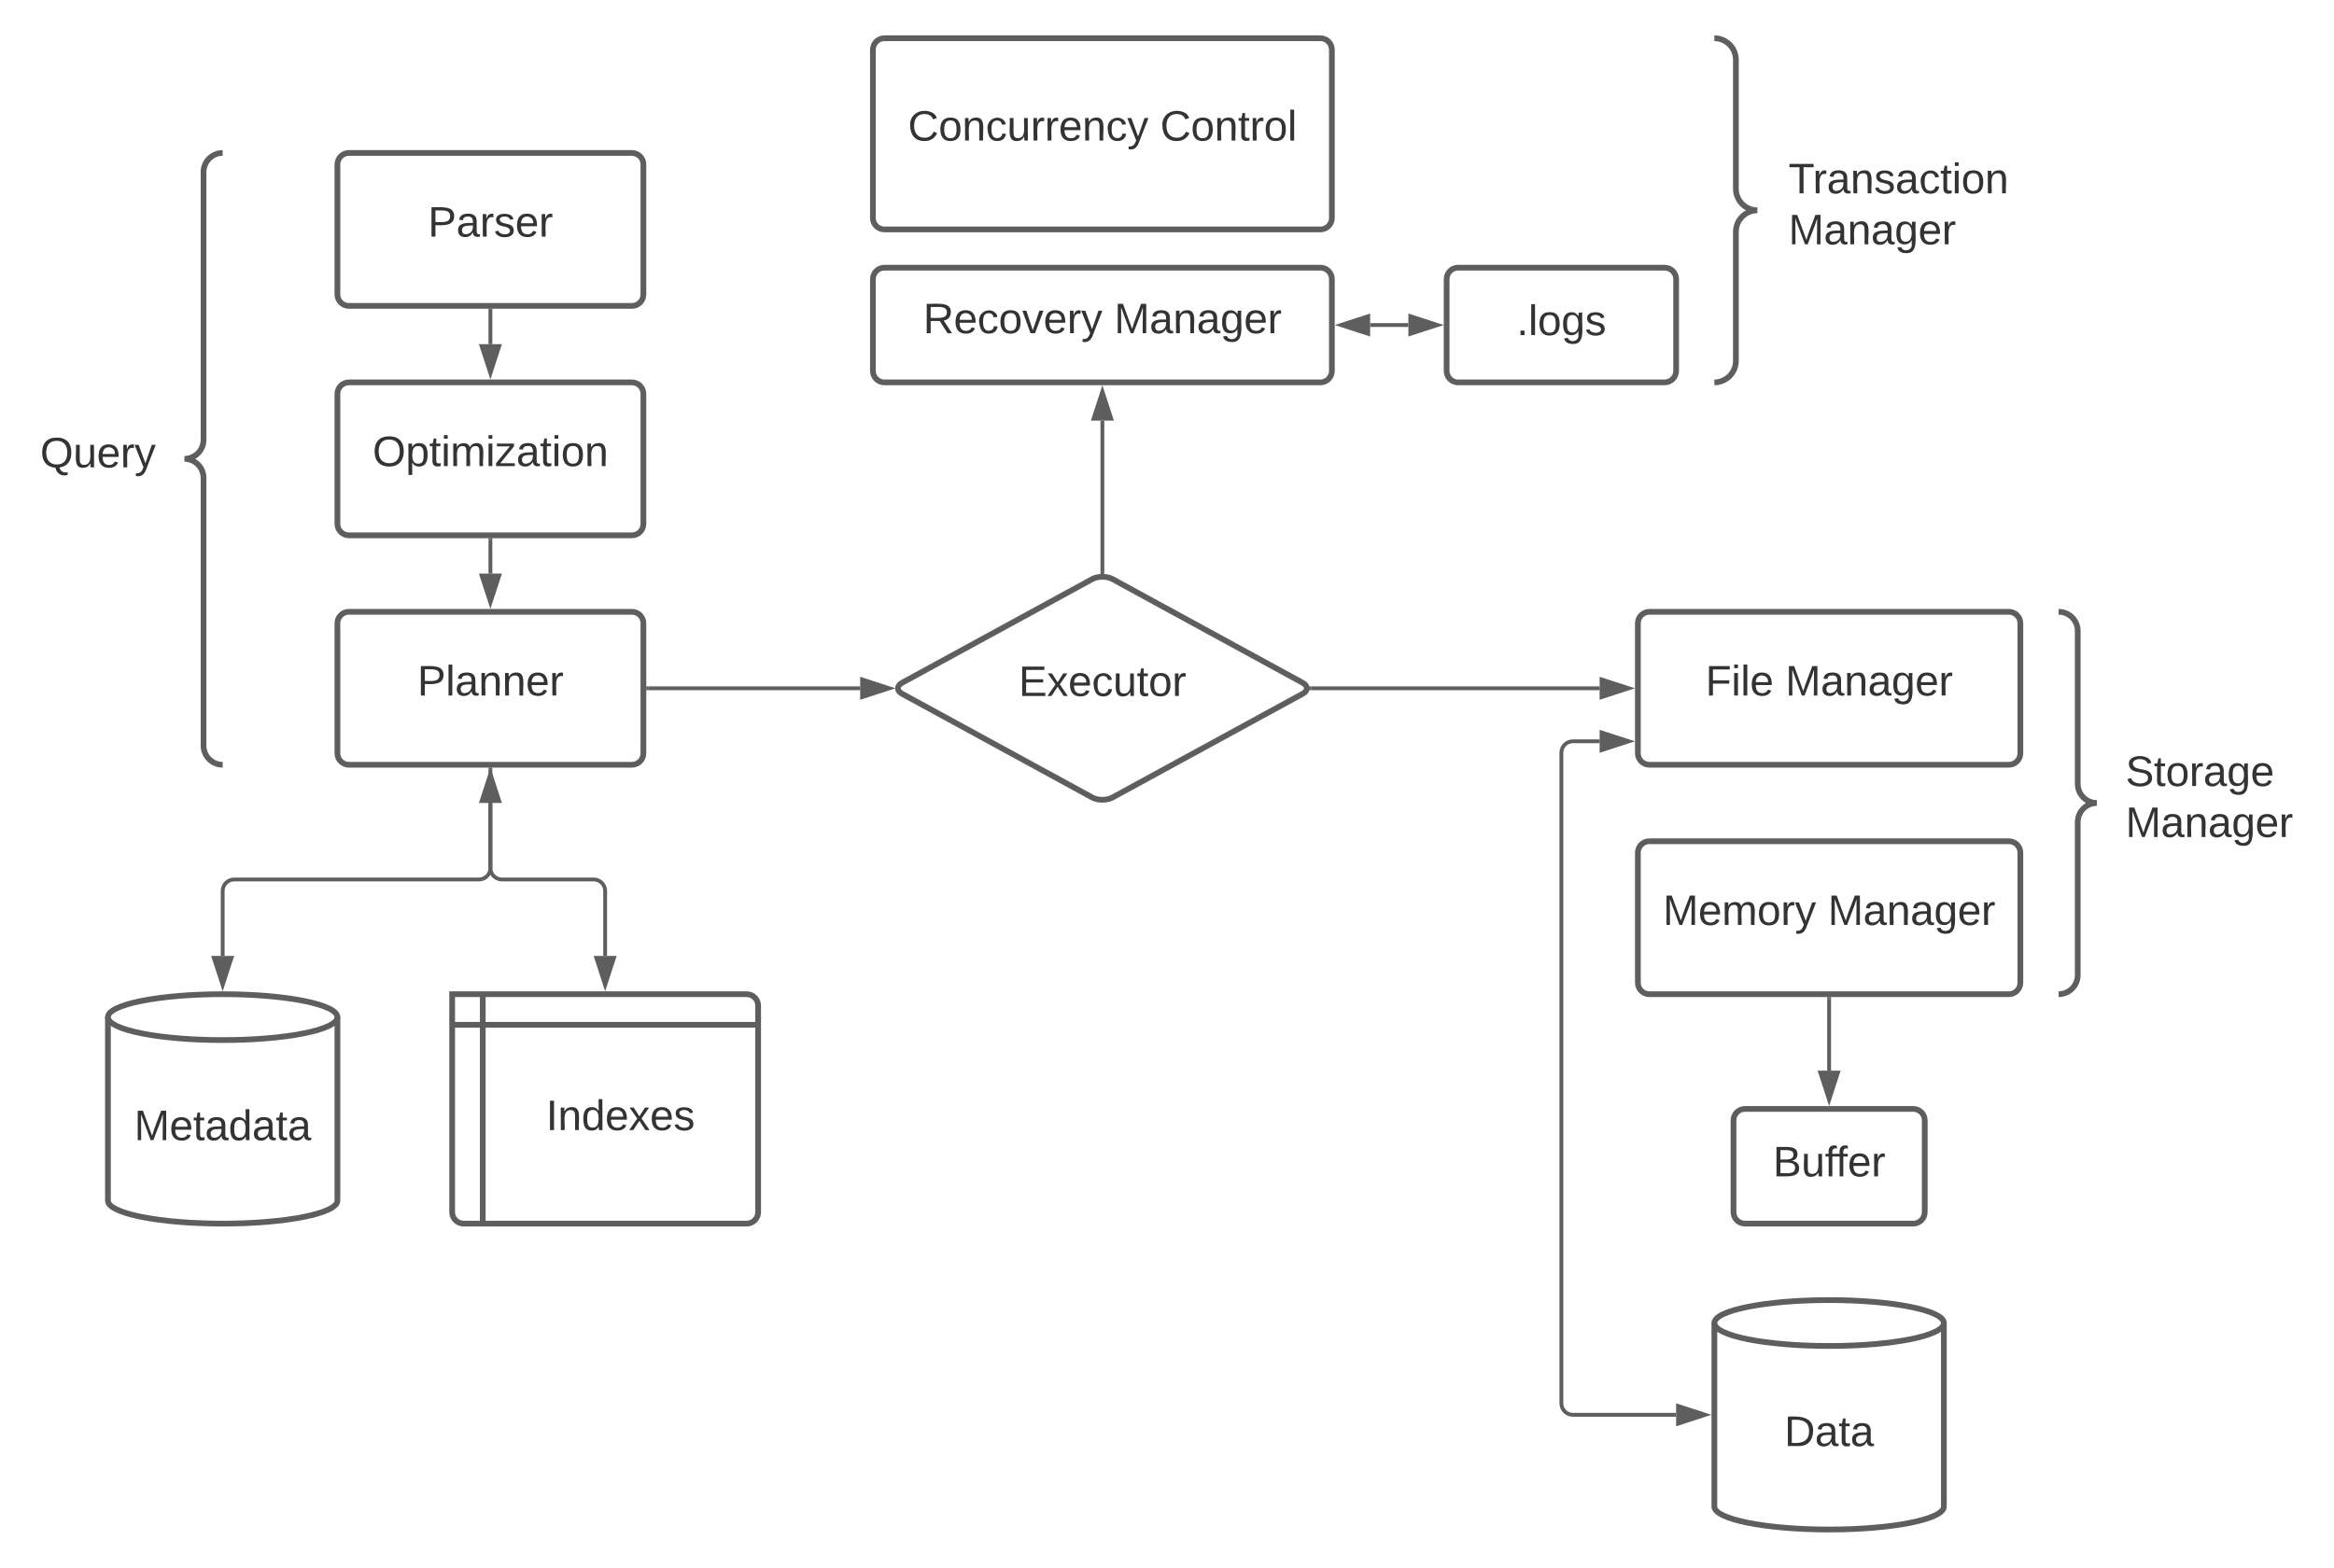 <svg xmlns="http://www.w3.org/2000/svg" xmlns:xlink="http://www.w3.org/1999/xlink" xmlns:lucid="lucid" width="1220.43" height="820"><g transform="translate(-143.568 -120)" lucid:page-tab-id="0_0"><path d="M0 0h1870.87v1322.83H0z" fill="#fff"/><path d="M320 206c0-3.3 2.7-6 6-6h148c3.3 0 6 2.7 6 6v68c0 3.3-2.7 6-6 6H326c-3.3 0-6-2.7-6-6z" stroke="#5e5e5e" stroke-width="3" fill="#fff"/><use xlink:href="#a" transform="matrix(1,0,0,1,332,212) translate(35.346 31.778)"/><path d="M320 326c0-3.3 2.7-6 6-6h148c3.3 0 6 2.7 6 6v68c0 3.3-2.7 6-6 6H326c-3.3 0-6-2.7-6-6z" stroke="#5e5e5e" stroke-width="3" fill="#fff"/><use xlink:href="#b" transform="matrix(1,0,0,1,332,332) translate(6.395 31.778)"/><path d="M320 446c0-3.3 2.7-6 6-6h148c3.3 0 6 2.7 6 6v68c0 3.3-2.7 6-6 6H326c-3.3 0-6-2.7-6-6z" stroke="#5e5e5e" stroke-width="3" fill="#fff"/><use xlink:href="#c" transform="matrix(1,0,0,1,332,452) translate(29.79 31.778)"/><path d="M714.73 422.87c2.9-1.58 7.63-1.58 10.54 0l99.46 54.26c2.9 1.58 2.9 4.16 0 5.74l-99.46 54.26c-2.9 1.58-7.63 1.58-10.54 0l-99.46-54.26c-2.9-1.58-2.9-4.16 0-5.74z" stroke="#5e5e5e" stroke-width="3" fill="#fff"/><use xlink:href="#d" transform="matrix(1,0,0,1,615,425) translate(61.209 59.028)"/><path d="M600 146c0-3.3 2.7-6 6-6h228c3.3 0 6 2.7 6 6v88c0 3.3-2.7 6-6 6H606c-3.3 0-6-2.7-6-6z" stroke="#5e5e5e" stroke-width="3" fill="#fff"/><use xlink:href="#e" transform="matrix(1,0,0,1,612,152) translate(6.333 41.528)"/><use xlink:href="#f" transform="matrix(1,0,0,1,612,152) translate(138.247 41.528)"/><path d="M600 266c0-3.3 2.7-6 6-6h228c3.3 0 6 2.7 6 6v48c0 3.3-2.7 6-6 6H606c-3.3 0-6-2.7-6-6z" stroke="#5e5e5e" stroke-width="3" fill="#fff"/><use xlink:href="#g" transform="matrix(1,0,0,1,612,272) translate(14.296 22.278)"/><use xlink:href="#h" transform="matrix(1,0,0,1,612,272) translate(114.173 22.278)"/><path d="M180 206c0-3.3 2.7-6 6-6h68c3.3 0 6 2.7 6 6v308c0 3.3-2.7 6-6 6h-68c-3.3 0-6-2.7-6-6z" fill="none"/><path d="M260 520c-5.52 0-10-4.48-10-10V370c0-5.52-4.48-10-10-10 5.52 0 10-4.48 10-10V210c0-5.52 4.48-10 10-10" stroke="#5e5e5e" stroke-width="3" fill="none"/><use xlink:href="#i" transform="matrix(1,0,0,1,185,205) translate(-20.432 159.444)"/><path d="M900 266c0-3.3 2.7-6 6-6h108c3.3 0 6 2.7 6 6v48c0 3.3-2.7 6-6 6H906c-3.3 0-6-2.7-6-6z" stroke="#5e5e5e" stroke-width="3" fill="#fff"/><use xlink:href="#j" transform="matrix(1,0,0,1,905,265) translate(31.574 30.278)"/><path d="M1040 146c0-3.3 2.7-6 6-6h68c3.3 0 6 2.7 6 6v168c0 3.3-2.7 6-6 6h-68c-3.3 0-6-2.7-6-6z" fill="none"/><path d="M1040 320c6.2 0 11.25-5.04 11.25-11.25v-67.5c0-6.2 5.04-11.25 11.25-11.25-6.2 0-11.25-5.04-11.25-11.25v-67.5c0-6.2-5.04-11.25-11.25-11.25" stroke="#5e5e5e" stroke-width="3" fill="none"/><use xlink:href="#k" transform="matrix(1,0,0,1,1078.75,145) translate(0 76.111)"/><use xlink:href="#h" transform="matrix(1,0,0,1,1078.75,145) translate(0 102.778)"/><path d="M1000 446c0-3.3 2.7-6 6-6h188c3.3 0 6 2.7 6 6v68c0 3.3-2.7 6-6 6h-188c-3.3 0-6-2.7-6-6z" stroke="#5e5e5e" stroke-width="3" fill="#fff"/><use xlink:href="#l" transform="matrix(1,0,0,1,1012,452) translate(23.34 31.778)"/><use xlink:href="#h" transform="matrix(1,0,0,1,1012,452) translate(65.13 31.778)"/><path d="M1000 566c0-3.3 2.7-6 6-6h188c3.3 0 6 2.7 6 6v68c0 3.3-2.7 6-6 6h-188c-3.3 0-6-2.7-6-6z" stroke="#5e5e5e" stroke-width="3" fill="#fff"/><use xlink:href="#m" transform="matrix(1,0,0,1,1012,572) translate(1.117 31.778)"/><use xlink:href="#h" transform="matrix(1,0,0,1,1012,572) translate(87.352 31.778)"/><path d="M1220 446c0-3.3 2.7-6 6-6h68c3.3 0 6 2.7 6 6v188c0 3.3-2.7 6-6 6h-68c-3.3 0-6-2.7-6-6z" fill="none"/><path d="M1220 640c5.52 0 10-4.48 10-10v-80c0-5.52 4.48-10 10-10-5.52 0-10-4.48-10-10v-80c0-5.52-4.48-10-10-10" stroke="#5e5e5e" stroke-width="3" fill="none"/><use xlink:href="#n" transform="matrix(1,0,0,1,1255,445) translate(0 86.111)"/><use xlink:href="#h" transform="matrix(1,0,0,1,1255,445) translate(0 112.778)"/><path d="M1160 908c0 6.63-26.86 12-60 12s-60-5.37-60-12v-96c0-6.63 26.86-12 60-12s60 5.37 60 12z" stroke="#5e5e5e" stroke-width="3" fill="#fff"/><path d="M1160 812c0 6.63-26.86 12-60 12s-60-5.37-60-12" stroke="#5e5e5e" stroke-width="3" fill="none"/><use xlink:href="#o" transform="matrix(1,0,0,1,1045,829) translate(31.574 47.34)"/><path d="M320 748c0 6.63-26.86 12-60 12s-60-5.37-60-12v-96c0-6.63 26.86-12 60-12s60 5.37 60 12z" stroke="#5e5e5e" stroke-width="3" fill="#fff"/><path d="M320 652c0 6.63-26.86 12-60 12s-60-5.37-60-12" stroke="#5e5e5e" stroke-width="3" fill="none"/><use xlink:href="#p" transform="matrix(1,0,0,1,205,669) translate(8.735 47.34)"/><path d="M380 640h154c3.3 0 6 2.7 6 6v108c0 3.3-2.7 6-6 6H386c-3.3 0-6-2.7-6-6zm16 0v120m-16-104h160" stroke="#5e5e5e" stroke-width="3" fill="#fff"/><use xlink:href="#q" transform="matrix(1,0,0,1,401,661) translate(28.111 50.09)"/><path d="M400 540v34c0 3.3-2.7 6-6 6H266c-3.3 0-6 2.7-6 6v34" stroke="#5e5e5e" stroke-width="2" fill="none"/><path d="M400 524.74l4.64 14.26h-9.28zM260 635.26L255.36 621h9.28z" stroke="#5e5e5e" stroke-width="2" fill="#5e5e5e"/><path d="M400 522.5V574c0 3.3 2.7 6 6 6h48c3.3 0 6 2.7 6 6v34" stroke="#5e5e5e" stroke-width="2" fill="none"/><path d="M401 522.53h-2v-1.03h2z" fill="#5e5e5e"/><path d="M460 635.26L455.36 621h9.28z" stroke="#5e5e5e" stroke-width="2" fill="#5e5e5e"/><path d="M400 282.5V300" stroke="#5e5e5e" stroke-width="2" fill="none"/><path d="M401 282.53h-2v-1.03h2z" fill="#5e5e5e"/><path d="M400 315.26L395.36 301h9.28z" stroke="#5e5e5e" stroke-width="2" fill="#5e5e5e"/><path d="M400 402.5V420" stroke="#5e5e5e" stroke-width="2" fill="none"/><path d="M401 402.53h-2v-1.03h2z" fill="#5e5e5e"/><path d="M400 435.26L395.36 421h9.28z" stroke="#5e5e5e" stroke-width="2" fill="#5e5e5e"/><path d="M482.5 480h110.84" stroke="#5e5e5e" stroke-width="2" fill="none"/><path d="M482.53 481h-1.03v-2h1.03z" fill="#5e5e5e"/><path d="M608.6 480l-14.26 4.64v-9.28z" stroke="#5e5e5e" stroke-width="2" fill="#5e5e5e"/><path d="M720 419.2V340" stroke="#5e5e5e" stroke-width="2" fill="none"/><path d="M721 420.27l-.63-.1-1.37.15v-1.13h2z" fill="#5e5e5e"/><path d="M720 324.74l4.64 14.26h-9.28z" stroke="#5e5e5e" stroke-width="2" fill="#5e5e5e"/><path d="M860 290h20" stroke="#5e5e5e" stroke-width="2" fill="none"/><path d="M844.74 290l14.26-4.64v9.28zM895.26 290L881 294.64v-9.28z" stroke="#5e5e5e" stroke-width="2" fill="#5e5e5e"/><path d="M829.16 480H980" stroke="#5e5e5e" stroke-width="2" fill="none"/><path d="M829.18 481h-1.1l.14-2h.96z" fill="#5e5e5e"/><path d="M995.26 480L981 484.64v-9.28z" stroke="#5e5e5e" stroke-width="2" fill="#5e5e5e"/><path d="M980 507.73h-14c-3.3 0-6 2.7-6 6V854c0 3.3 2.7 6 6 6h54" stroke="#5e5e5e" stroke-width="2" fill="none"/><path d="M995.26 507.73L981 512.37v-9.27zM1035.26 860l-14.26 4.64v-9.28z" stroke="#5e5e5e" stroke-width="2" fill="#5e5e5e"/><path d="M1050 706c0-3.3 2.7-6 6-6h88c3.3 0 6 2.7 6 6v48c0 3.3-2.7 6-6 6h-88c-3.3 0-6-2.7-6-6z" stroke="#5e5e5e" stroke-width="3" fill="#fff"/><g><use xlink:href="#r" transform="matrix(1,0,0,1,1055,705) translate(15.617 30.278)"/></g><path d="M1100 642.5V680" stroke="#5e5e5e" stroke-width="2" fill="none"/><path d="M1101 642.53h-2v-1.03h2z" fill="#5e5e5e"/><path d="M1100 695.26l-4.64-14.26h9.28z" stroke="#5e5e5e" stroke-width="2" fill="#5e5e5e"/><defs><path fill="#333" d="M30-248c87 1 191-15 191 75 0 78-77 80-158 76V0H30v-248zm33 125c57 0 124 11 124-50 0-59-68-47-124-48v98" id="s"/><path fill="#333" d="M141-36C126-15 110 5 73 4 37 3 15-17 15-53c-1-64 63-63 125-63 3-35-9-54-41-54-24 1-41 7-42 31l-33-3c5-37 33-52 76-52 45 0 72 20 72 64v82c-1 20 7 32 28 27v20c-31 9-61-2-59-35zM48-53c0 20 12 33 32 33 41-3 63-29 60-74-43 2-92-5-92 41" id="t"/><path fill="#333" d="M114-163C36-179 61-72 57 0H25l-1-190h30c1 12-1 29 2 39 6-27 23-49 58-41v29" id="u"/><path fill="#333" d="M135-143c-3-34-86-38-87 0 15 53 115 12 119 90S17 21 10-45l28-5c4 36 97 45 98 0-10-56-113-15-118-90-4-57 82-63 122-42 12 7 21 19 24 35" id="v"/><path fill="#333" d="M100-194c63 0 86 42 84 106H49c0 40 14 67 53 68 26 1 43-12 49-29l28 8c-11 28-37 45-77 45C44 4 14-33 15-96c1-61 26-98 85-98zm52 81c6-60-76-77-97-28-3 7-6 17-6 28h103" id="w"/><g id="a"><use transform="matrix(0.062,0,0,0.062,0,0)" xlink:href="#s"/><use transform="matrix(0.062,0,0,0.062,14.815,0)" xlink:href="#t"/><use transform="matrix(0.062,0,0,0.062,27.16,0)" xlink:href="#u"/><use transform="matrix(0.062,0,0,0.062,34.506,0)" xlink:href="#v"/><use transform="matrix(0.062,0,0,0.062,45.617,0)" xlink:href="#w"/><use transform="matrix(0.062,0,0,0.062,57.963,0)" xlink:href="#u"/></g><path fill="#333" d="M140-251c81 0 123 46 123 126C263-46 219 4 140 4 59 4 17-45 17-125s42-126 123-126zm0 227c63 0 89-41 89-101s-29-99-89-99c-61 0-89 39-89 99S79-25 140-24" id="x"/><path fill="#333" d="M115-194c55 1 70 41 70 98S169 2 115 4C84 4 66-9 55-30l1 105H24l-1-265h31l2 30c10-21 28-34 59-34zm-8 174c40 0 45-34 45-75s-6-73-45-74c-42 0-51 32-51 76 0 43 10 73 51 73" id="y"/><path fill="#333" d="M59-47c-2 24 18 29 38 22v24C64 9 27 4 27-40v-127H5v-23h24l9-43h21v43h35v23H59v120" id="z"/><path fill="#333" d="M24-231v-30h32v30H24zM24 0v-190h32V0H24" id="A"/><path fill="#333" d="M210-169c-67 3-38 105-44 169h-31v-121c0-29-5-50-35-48C34-165 62-65 56 0H25l-1-190h30c1 10-1 24 2 32 10-44 99-50 107 0 11-21 27-35 58-36 85-2 47 119 55 194h-31v-121c0-29-5-49-35-48" id="B"/><path fill="#333" d="M9 0v-24l116-142H16v-24h144v24L44-24h123V0H9" id="C"/><path fill="#333" d="M100-194c62-1 85 37 85 99 1 63-27 99-86 99S16-35 15-95c0-66 28-99 85-99zM99-20c44 1 53-31 53-75 0-43-8-75-51-75s-53 32-53 75 10 74 51 75" id="D"/><path fill="#333" d="M117-194c89-4 53 116 60 194h-32v-121c0-31-8-49-39-48C34-167 62-67 57 0H25l-1-190h30c1 10-1 24 2 32 11-22 29-35 61-36" id="E"/><g id="b"><use transform="matrix(0.062,0,0,0.062,0,0)" xlink:href="#x"/><use transform="matrix(0.062,0,0,0.062,17.284,0)" xlink:href="#y"/><use transform="matrix(0.062,0,0,0.062,29.63,0)" xlink:href="#z"/><use transform="matrix(0.062,0,0,0.062,35.802,0)" xlink:href="#A"/><use transform="matrix(0.062,0,0,0.062,40.679,0)" xlink:href="#B"/><use transform="matrix(0.062,0,0,0.062,59.136,0)" xlink:href="#A"/><use transform="matrix(0.062,0,0,0.062,64.012,0)" xlink:href="#C"/><use transform="matrix(0.062,0,0,0.062,75.123,0)" xlink:href="#t"/><use transform="matrix(0.062,0,0,0.062,87.469,0)" xlink:href="#z"/><use transform="matrix(0.062,0,0,0.062,93.642,0)" xlink:href="#A"/><use transform="matrix(0.062,0,0,0.062,98.519,0)" xlink:href="#D"/><use transform="matrix(0.062,0,0,0.062,110.864,0)" xlink:href="#E"/></g><path fill="#333" d="M24 0v-261h32V0H24" id="F"/><g id="c"><use transform="matrix(0.062,0,0,0.062,0,0)" xlink:href="#s"/><use transform="matrix(0.062,0,0,0.062,14.815,0)" xlink:href="#F"/><use transform="matrix(0.062,0,0,0.062,19.691,0)" xlink:href="#t"/><use transform="matrix(0.062,0,0,0.062,32.037,0)" xlink:href="#E"/><use transform="matrix(0.062,0,0,0.062,44.383,0)" xlink:href="#E"/><use transform="matrix(0.062,0,0,0.062,56.728,0)" xlink:href="#w"/><use transform="matrix(0.062,0,0,0.062,69.074,0)" xlink:href="#u"/></g><path fill="#333" d="M30 0v-248h187v28H63v79h144v27H63v87h162V0H30" id="G"/><path fill="#333" d="M141 0L90-78 38 0H4l68-98-65-92h35l48 74 47-74h35l-64 92 68 98h-35" id="H"/><path fill="#333" d="M96-169c-40 0-48 33-48 73s9 75 48 75c24 0 41-14 43-38l32 2c-6 37-31 61-74 61-59 0-76-41-82-99-10-93 101-131 147-64 4 7 5 14 7 22l-32 3c-4-21-16-35-41-35" id="I"/><path fill="#333" d="M84 4C-5 8 30-112 23-190h32v120c0 31 7 50 39 49 72-2 45-101 50-169h31l1 190h-30c-1-10 1-25-2-33-11 22-28 36-60 37" id="J"/><g id="d"><use transform="matrix(0.062,0,0,0.062,0,0)" xlink:href="#G"/><use transform="matrix(0.062,0,0,0.062,14.815,0)" xlink:href="#H"/><use transform="matrix(0.062,0,0,0.062,25.926,0)" xlink:href="#w"/><use transform="matrix(0.062,0,0,0.062,38.272,0)" xlink:href="#I"/><use transform="matrix(0.062,0,0,0.062,49.383,0)" xlink:href="#J"/><use transform="matrix(0.062,0,0,0.062,61.728,0)" xlink:href="#z"/><use transform="matrix(0.062,0,0,0.062,67.901,0)" xlink:href="#D"/><use transform="matrix(0.062,0,0,0.062,80.247,0)" xlink:href="#u"/></g><path fill="#333" d="M212-179c-10-28-35-45-73-45-59 0-87 40-87 99 0 60 29 101 89 101 43 0 62-24 78-52l27 14C228-24 195 4 139 4 59 4 22-46 18-125c-6-104 99-153 187-111 19 9 31 26 39 46" id="K"/><path fill="#333" d="M179-190L93 31C79 59 56 82 12 73V49c39 6 53-20 64-50L1-190h34L92-34l54-156h33" id="L"/><g id="e"><use transform="matrix(0.062,0,0,0.062,0,0)" xlink:href="#K"/><use transform="matrix(0.062,0,0,0.062,15.988,0)" xlink:href="#D"/><use transform="matrix(0.062,0,0,0.062,28.333,0)" xlink:href="#E"/><use transform="matrix(0.062,0,0,0.062,40.679,0)" xlink:href="#I"/><use transform="matrix(0.062,0,0,0.062,51.79,0)" xlink:href="#J"/><use transform="matrix(0.062,0,0,0.062,64.136,0)" xlink:href="#u"/><use transform="matrix(0.062,0,0,0.062,71.481,0)" xlink:href="#u"/><use transform="matrix(0.062,0,0,0.062,78.827,0)" xlink:href="#w"/><use transform="matrix(0.062,0,0,0.062,91.173,0)" xlink:href="#E"/><use transform="matrix(0.062,0,0,0.062,103.519,0)" xlink:href="#I"/><use transform="matrix(0.062,0,0,0.062,114.63,0)" xlink:href="#L"/></g><g id="f"><use transform="matrix(0.062,0,0,0.062,0,0)" xlink:href="#K"/><use transform="matrix(0.062,0,0,0.062,15.988,0)" xlink:href="#D"/><use transform="matrix(0.062,0,0,0.062,28.333,0)" xlink:href="#E"/><use transform="matrix(0.062,0,0,0.062,40.679,0)" xlink:href="#z"/><use transform="matrix(0.062,0,0,0.062,46.852,0)" xlink:href="#u"/><use transform="matrix(0.062,0,0,0.062,54.198,0)" xlink:href="#D"/><use transform="matrix(0.062,0,0,0.062,66.543,0)" xlink:href="#F"/></g><path fill="#333" d="M233-177c-1 41-23 64-60 70L243 0h-38l-65-103H63V0H30v-248c88 3 205-21 203 71zM63-129c60-2 137 13 137-47 0-61-80-42-137-45v92" id="M"/><path fill="#333" d="M108 0H70L1-190h34L89-25l56-165h34" id="N"/><g id="g"><use transform="matrix(0.062,0,0,0.062,0,0)" xlink:href="#M"/><use transform="matrix(0.062,0,0,0.062,15.988,0)" xlink:href="#w"/><use transform="matrix(0.062,0,0,0.062,28.333,0)" xlink:href="#I"/><use transform="matrix(0.062,0,0,0.062,39.444,0)" xlink:href="#D"/><use transform="matrix(0.062,0,0,0.062,51.79,0)" xlink:href="#N"/><use transform="matrix(0.062,0,0,0.062,62.901,0)" xlink:href="#w"/><use transform="matrix(0.062,0,0,0.062,75.247,0)" xlink:href="#u"/><use transform="matrix(0.062,0,0,0.062,82.593,0)" xlink:href="#L"/></g><path fill="#333" d="M240 0l2-218c-23 76-54 145-80 218h-23L58-218 59 0H30v-248h44l77 211c21-75 51-140 76-211h43V0h-30" id="O"/><path fill="#333" d="M177-190C167-65 218 103 67 71c-23-6-38-20-44-43l32-5c15 47 100 32 89-28v-30C133-14 115 1 83 1 29 1 15-40 15-95c0-56 16-97 71-98 29-1 48 16 59 35 1-10 0-23 2-32h30zM94-22c36 0 50-32 50-73 0-42-14-75-50-75-39 0-46 34-46 75s6 73 46 73" id="P"/><g id="h"><use transform="matrix(0.062,0,0,0.062,0,0)" xlink:href="#O"/><use transform="matrix(0.062,0,0,0.062,18.457,0)" xlink:href="#t"/><use transform="matrix(0.062,0,0,0.062,30.802,0)" xlink:href="#E"/><use transform="matrix(0.062,0,0,0.062,43.148,0)" xlink:href="#t"/><use transform="matrix(0.062,0,0,0.062,55.494,0)" xlink:href="#P"/><use transform="matrix(0.062,0,0,0.062,67.84,0)" xlink:href="#w"/><use transform="matrix(0.062,0,0,0.062,80.185,0)" xlink:href="#u"/></g><path fill="#333" d="M140-251c81 0 123 46 123 126C263-53 228-8 163 1c7 30 30 48 69 40v23c-55 16-95-15-103-61C56-3 17-48 17-125c0-80 42-126 123-126zm0 227c63 0 89-41 89-101s-29-99-89-99c-61 0-89 39-89 99S79-25 140-24" id="Q"/><g id="i"><use transform="matrix(0.062,0,0,0.062,0,0)" xlink:href="#Q"/><use transform="matrix(0.062,0,0,0.062,17.284,0)" xlink:href="#J"/><use transform="matrix(0.062,0,0,0.062,29.63,0)" xlink:href="#w"/><use transform="matrix(0.062,0,0,0.062,41.975,0)" xlink:href="#u"/><use transform="matrix(0.062,0,0,0.062,49.321,0)" xlink:href="#L"/></g><path fill="#333" d="M33 0v-38h34V0H33" id="R"/><g id="j"><use transform="matrix(0.062,0,0,0.062,0,0)" xlink:href="#R"/><use transform="matrix(0.062,0,0,0.062,6.173,0)" xlink:href="#F"/><use transform="matrix(0.062,0,0,0.062,11.049,0)" xlink:href="#D"/><use transform="matrix(0.062,0,0,0.062,23.395,0)" xlink:href="#P"/><use transform="matrix(0.062,0,0,0.062,35.741,0)" xlink:href="#v"/></g><path fill="#333" d="M127-220V0H93v-220H8v-28h204v28h-85" id="S"/><g id="k"><use transform="matrix(0.062,0,0,0.062,0,0)" xlink:href="#S"/><use transform="matrix(0.062,0,0,0.062,12.716,0)" xlink:href="#u"/><use transform="matrix(0.062,0,0,0.062,20.062,0)" xlink:href="#t"/><use transform="matrix(0.062,0,0,0.062,32.407,0)" xlink:href="#E"/><use transform="matrix(0.062,0,0,0.062,44.753,0)" xlink:href="#v"/><use transform="matrix(0.062,0,0,0.062,55.864,0)" xlink:href="#t"/><use transform="matrix(0.062,0,0,0.062,68.21,0)" xlink:href="#I"/><use transform="matrix(0.062,0,0,0.062,79.321,0)" xlink:href="#z"/><use transform="matrix(0.062,0,0,0.062,85.494,0)" xlink:href="#A"/><use transform="matrix(0.062,0,0,0.062,90.37,0)" xlink:href="#D"/><use transform="matrix(0.062,0,0,0.062,102.716,0)" xlink:href="#E"/></g><path fill="#333" d="M63-220v92h138v28H63V0H30v-248h175v28H63" id="T"/><g id="l"><use transform="matrix(0.062,0,0,0.062,0,0)" xlink:href="#T"/><use transform="matrix(0.062,0,0,0.062,13.519,0)" xlink:href="#A"/><use transform="matrix(0.062,0,0,0.062,18.395,0)" xlink:href="#F"/><use transform="matrix(0.062,0,0,0.062,23.272,0)" xlink:href="#w"/></g><g id="m"><use transform="matrix(0.062,0,0,0.062,0,0)" xlink:href="#O"/><use transform="matrix(0.062,0,0,0.062,18.457,0)" xlink:href="#w"/><use transform="matrix(0.062,0,0,0.062,30.802,0)" xlink:href="#B"/><use transform="matrix(0.062,0,0,0.062,49.259,0)" xlink:href="#D"/><use transform="matrix(0.062,0,0,0.062,61.605,0)" xlink:href="#u"/><use transform="matrix(0.062,0,0,0.062,68.951,0)" xlink:href="#L"/></g><path fill="#333" d="M185-189c-5-48-123-54-124 2 14 75 158 14 163 119 3 78-121 87-175 55-17-10-28-26-33-46l33-7c5 56 141 63 141-1 0-78-155-14-162-118-5-82 145-84 179-34 5 7 8 16 11 25" id="U"/><g id="n"><use transform="matrix(0.062,0,0,0.062,0,0)" xlink:href="#U"/><use transform="matrix(0.062,0,0,0.062,14.815,0)" xlink:href="#z"/><use transform="matrix(0.062,0,0,0.062,20.988,0)" xlink:href="#D"/><use transform="matrix(0.062,0,0,0.062,33.333,0)" xlink:href="#u"/><use transform="matrix(0.062,0,0,0.062,40.679,0)" xlink:href="#t"/><use transform="matrix(0.062,0,0,0.062,53.025,0)" xlink:href="#P"/><use transform="matrix(0.062,0,0,0.062,65.37,0)" xlink:href="#w"/></g><path fill="#333" d="M30-248c118-7 216 8 213 122C240-48 200 0 122 0H30v-248zM63-27c89 8 146-16 146-99s-60-101-146-95v194" id="V"/><g id="o"><use transform="matrix(0.062,0,0,0.062,0,0)" xlink:href="#V"/><use transform="matrix(0.062,0,0,0.062,15.988,0)" xlink:href="#t"/><use transform="matrix(0.062,0,0,0.062,28.333,0)" xlink:href="#z"/><use transform="matrix(0.062,0,0,0.062,34.506,0)" xlink:href="#t"/></g><path fill="#333" d="M85-194c31 0 48 13 60 33l-1-100h32l1 261h-30c-2-10 0-23-3-31C134-8 116 4 85 4 32 4 16-35 15-94c0-66 23-100 70-100zm9 24c-40 0-46 34-46 75 0 40 6 74 45 74 42 0 51-32 51-76 0-42-9-74-50-73" id="W"/><g id="p"><use transform="matrix(0.062,0,0,0.062,0,0)" xlink:href="#O"/><use transform="matrix(0.062,0,0,0.062,18.457,0)" xlink:href="#w"/><use transform="matrix(0.062,0,0,0.062,30.802,0)" xlink:href="#z"/><use transform="matrix(0.062,0,0,0.062,36.975,0)" xlink:href="#t"/><use transform="matrix(0.062,0,0,0.062,49.321,0)" xlink:href="#W"/><use transform="matrix(0.062,0,0,0.062,61.667,0)" xlink:href="#t"/><use transform="matrix(0.062,0,0,0.062,74.012,0)" xlink:href="#z"/><use transform="matrix(0.062,0,0,0.062,80.185,0)" xlink:href="#t"/></g><path fill="#333" d="M33 0v-248h34V0H33" id="X"/><g id="q"><use transform="matrix(0.062,0,0,0.062,0,0)" xlink:href="#X"/><use transform="matrix(0.062,0,0,0.062,6.173,0)" xlink:href="#E"/><use transform="matrix(0.062,0,0,0.062,18.519,0)" xlink:href="#W"/><use transform="matrix(0.062,0,0,0.062,30.864,0)" xlink:href="#w"/><use transform="matrix(0.062,0,0,0.062,43.21,0)" xlink:href="#H"/><use transform="matrix(0.062,0,0,0.062,54.321,0)" xlink:href="#w"/><use transform="matrix(0.062,0,0,0.062,66.667,0)" xlink:href="#v"/></g><path fill="#333" d="M160-131c35 5 61 23 61 61C221 17 115-2 30 0v-248c76 3 177-17 177 60 0 33-19 50-47 57zm-97-11c50-1 110 9 110-42 0-47-63-36-110-37v79zm0 115c55-2 124 14 124-45 0-56-70-42-124-44v89" id="Y"/><path fill="#333" d="M101-234c-31-9-42 10-38 44h38v23H63V0H32v-167H5v-23h27c-7-52 17-82 69-68v24" id="Z"/><g id="r"><use transform="matrix(0.062,0,0,0.062,0,0)" xlink:href="#Y"/><use transform="matrix(0.062,0,0,0.062,14.815,0)" xlink:href="#J"/><use transform="matrix(0.062,0,0,0.062,27.16,0)" xlink:href="#Z"/><use transform="matrix(0.062,0,0,0.062,32.901,0)" xlink:href="#Z"/><use transform="matrix(0.062,0,0,0.062,39.074,0)" xlink:href="#w"/><use transform="matrix(0.062,0,0,0.062,51.42,0)" xlink:href="#u"/></g></defs></g></svg>